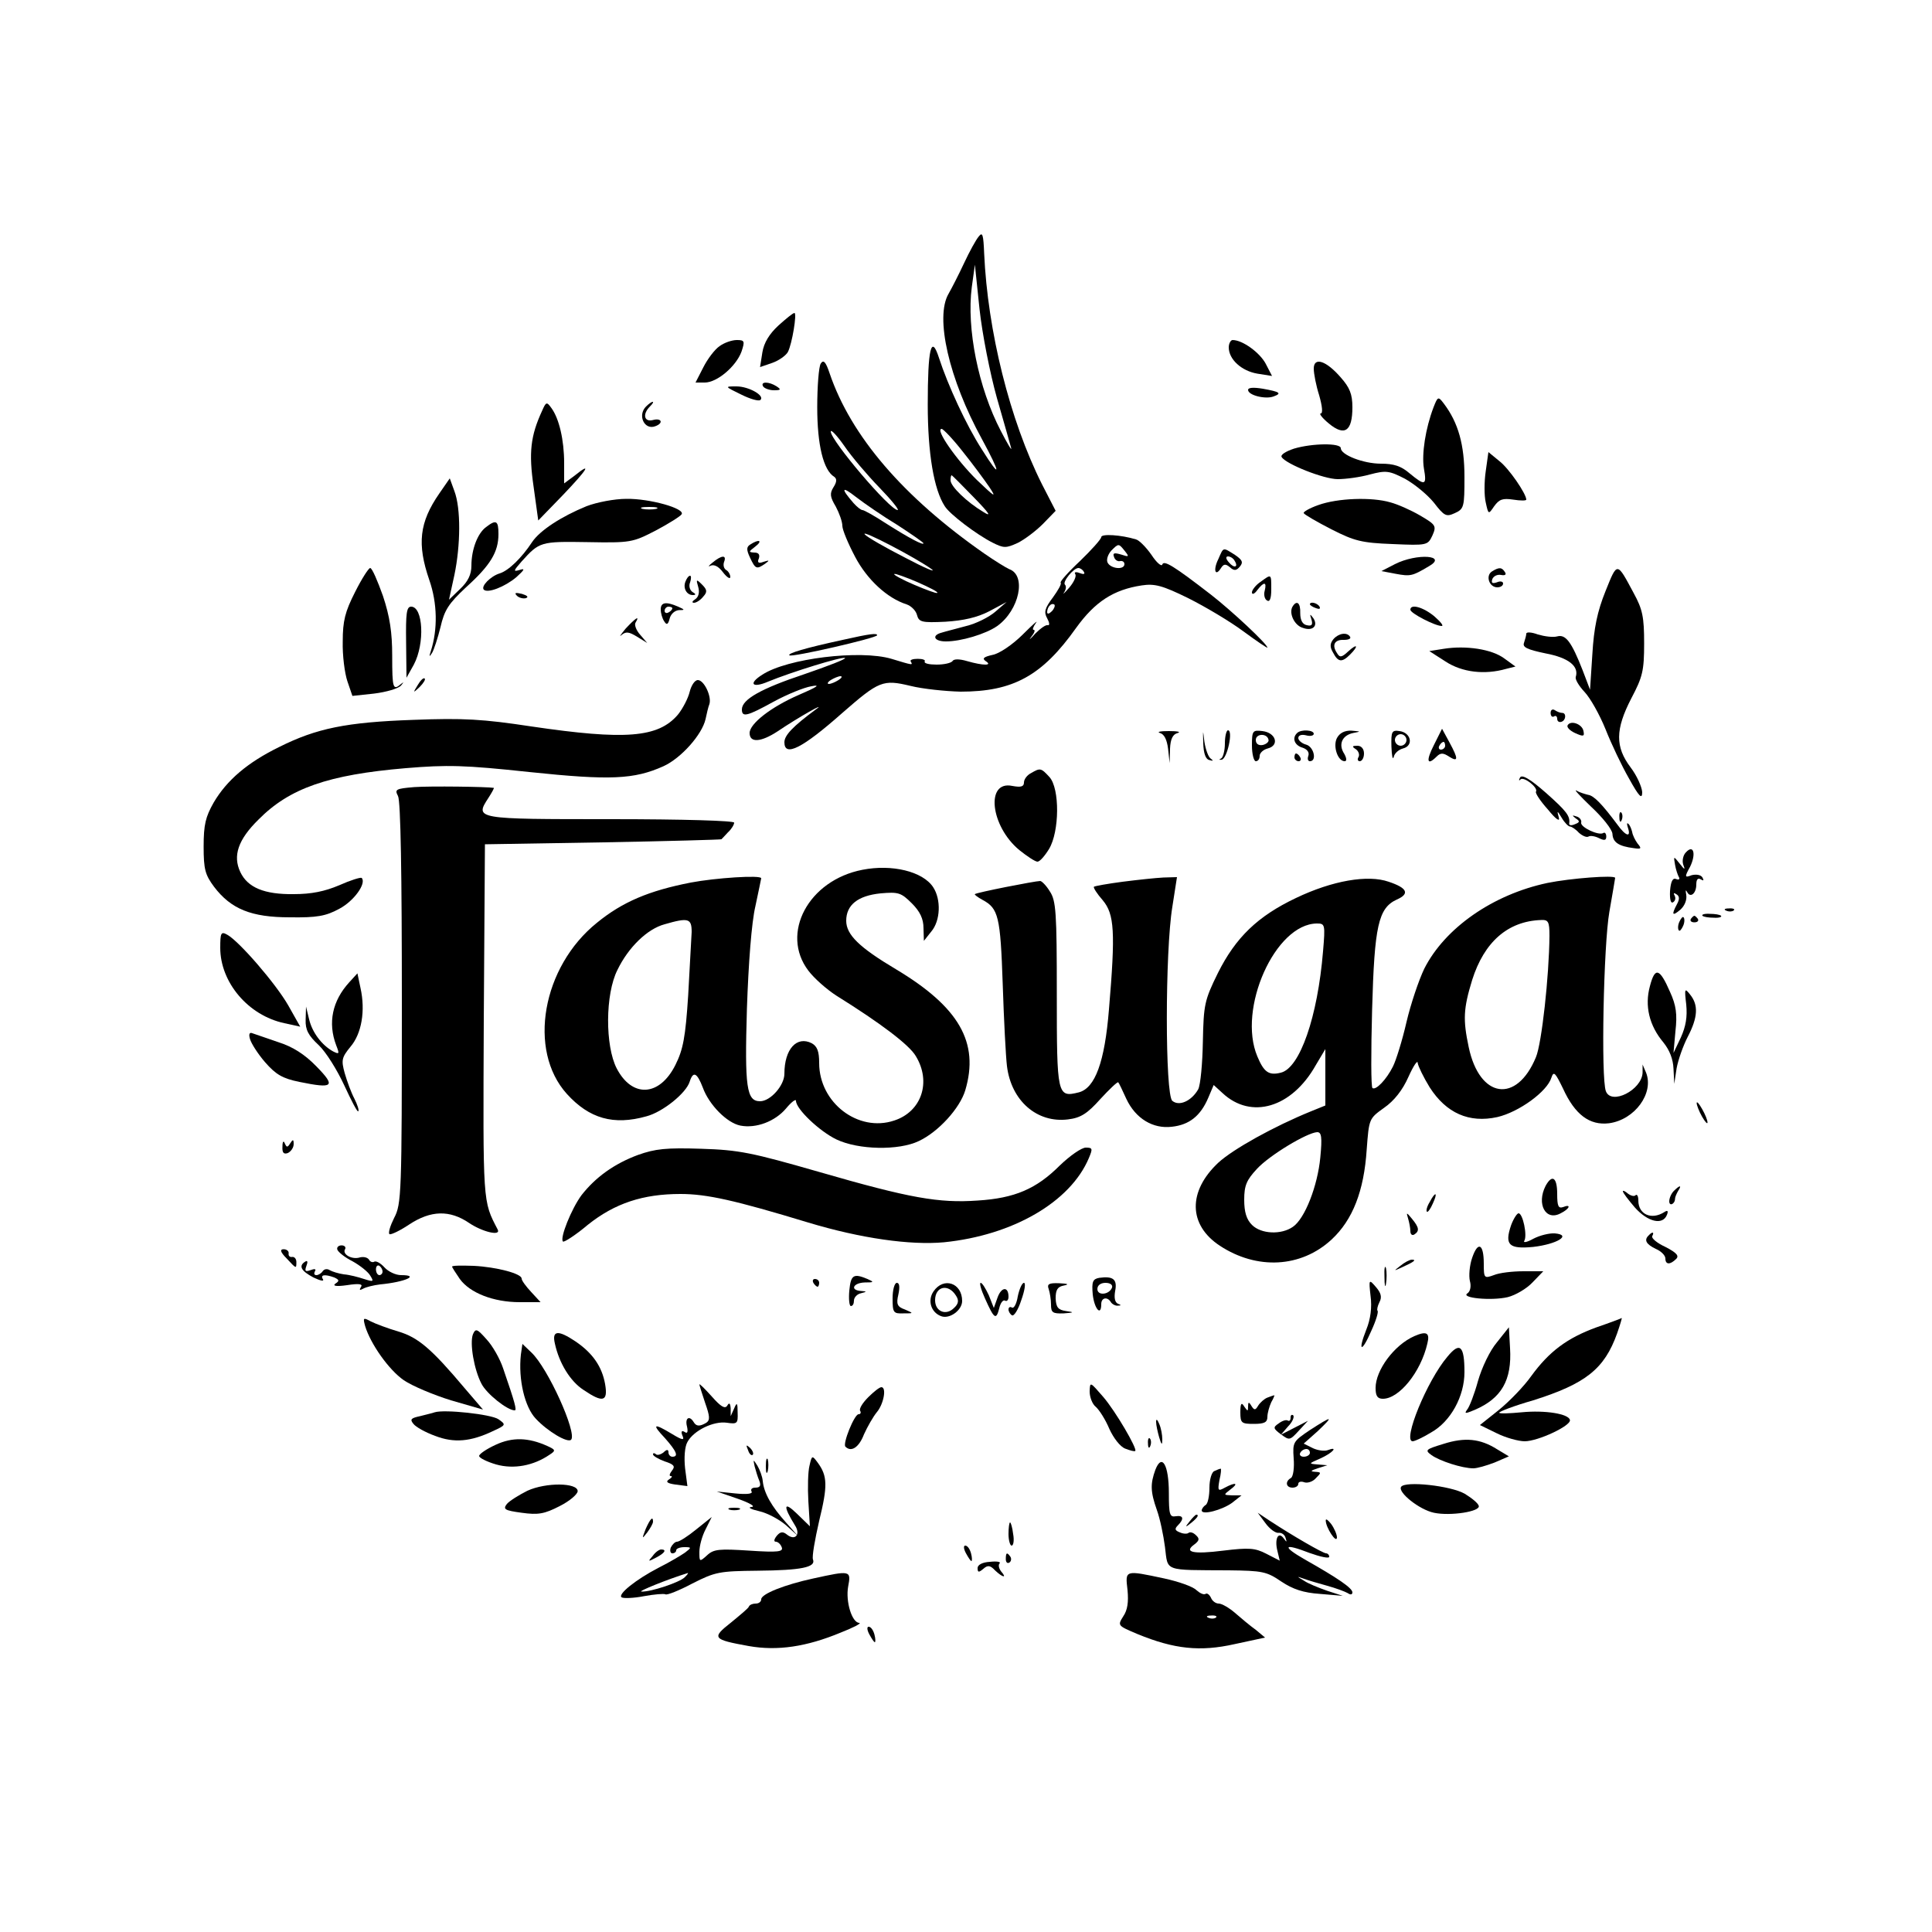 <?xml version="1.0" standalone="no"?>
<!DOCTYPE svg PUBLIC "-//W3C//DTD SVG 20010904//EN"
 "http://www.w3.org/TR/2001/REC-SVG-20010904/DTD/svg10.dtd">
<svg version="1.0" xmlns="http://www.w3.org/2000/svg"
 width="500pt" height="500pt" viewBox="0 0 500 500"
 preserveAspectRatio="xMidYMid meet">

<g transform="translate(0,500) scale(0.1,-0.1)"
fill="#000000" stroke="none">
<path d="M2533 4388 c-7 -8 -24 -39 -38 -69 -14 -30 -32 -65 -40 -79 -36 -61
1 -221 86 -376 50 -92 50 -107 0 -27 -40 62 -88 166 -111 237 -20 62 -29 24
-29 -121 0 -127 16 -220 44 -263 13 -21 82 -73 123 -94 30 -15 35 -15 66 -1
18 9 47 31 65 49 l33 34 -35 68 c-84 167 -141 398 -150 598 -2 48 -4 57 -14
44z m47 -418 c18 -63 35 -122 37 -130 2 -8 -10 12 -27 45 -58 111 -89 265 -75
372 l8 58 12 -115 c7 -64 27 -166 45 -230z m-89 -138 c25 -31 56 -73 69 -92
20 -30 15 -27 -32 18 -52 51 -109 132 -91 132 4 0 29 -26 54 -58z m29 -119
c41 -42 47 -52 25 -38 -42 25 -85 66 -85 82 0 7 1 13 3 13 1 0 27 -26 57 -57z"/>
<path d="M2015 4158 c-24 -22 -38 -45 -42 -70 l-6 -38 32 11 c17 6 35 19 40
28 11 21 24 101 17 101 -4 0 -22 -15 -41 -32z"/>
<path d="M1862 4104 c-12 -8 -31 -33 -42 -55 l-20 -39 24 0 c32 0 81 42 95 80
9 27 8 30 -12 30 -13 0 -33 -7 -45 -16z"/>
<path d="M3180 4101 c0 -31 33 -61 74 -68 l38 -6 -16 31 c-15 29 -60 62 -86
62 -5 0 -10 -9 -10 -19z"/>
<path d="M2124 4059 c-5 -8 -9 -59 -9 -113 0 -98 16 -163 44 -180 7 -5 7 -13
-2 -27 -10 -16 -9 -25 6 -50 9 -17 17 -39 17 -50 0 -10 15 -46 33 -80 31 -59
83 -107 133 -123 12 -4 24 -16 27 -27 5 -19 12 -21 74 -18 47 3 82 11 113 27
l45 24 -29 -25 c-16 -14 -50 -31 -75 -37 -25 -7 -54 -14 -63 -17 -28 -7 -21
-23 10 -23 39 0 103 19 133 40 57 41 76 131 31 147 -9 4 -38 22 -64 40 -211
147 -346 305 -401 467 -10 30 -16 36 -23 25z m152 -321 c31 -32 52 -58 47 -58
-20 0 -173 180 -173 203 0 7 16 -10 35 -37 19 -28 60 -76 91 -108z m47 -97
c37 -24 67 -45 67 -47 0 -6 -35 12 -98 52 -29 19 -56 34 -60 34 -4 0 -14 8
-23 18 -34 39 -31 45 6 16 22 -17 70 -50 108 -73z m88 -114 c13 -10 -18 3 -69
30 -51 26 -98 53 -104 60 -12 15 135 -62 173 -90z m-16 -43 c28 -13 39 -21 25
-18 -14 4 -47 17 -75 30 -27 13 -39 21 -25 18 14 -4 48 -17 75 -30z"/>
<path d="M3400 4046 c0 -13 6 -44 14 -69 8 -28 10 -47 4 -47 -5 0 4 -12 21
-26 41 -34 61 -20 61 42 0 34 -7 51 -30 77 -38 44 -70 54 -70 23z"/>
<path d="M1975 4000 c3 -5 16 -10 28 -10 18 0 19 2 7 10 -20 13 -43 13 -35 0z"/>
<path d="M1918 3979 c24 -12 46 -18 50 -14 12 11 -30 35 -62 35 -31 0 -31 0
12 -21z"/>
<path d="M3230 3991 c0 -14 45 -25 66 -17 22 8 17 12 -28 20 -24 4 -38 3 -38
-3z"/>
<path d="M3710 3946 c-21 -55 -31 -121 -25 -158 8 -45 3 -46 -37 -13 -22 19
-41 25 -74 25 -46 0 -104 23 -104 40 0 14 -74 13 -121 -1 -21 -7 -36 -16 -32
-22 11 -18 109 -57 145 -57 21 0 58 5 83 12 42 11 50 10 91 -11 25 -14 58 -41
75 -62 27 -35 32 -37 54 -27 24 11 25 16 25 94 0 83 -16 140 -53 189 -15 20
-16 19 -27 -9z"/>
<path d="M1403 3937 c-30 -65 -35 -108 -22 -197 l12 -87 63 65 c65 68 77 88
31 51 l-27 -20 0 53 c0 59 -13 115 -33 142 -12 17 -14 16 -24 -7z"/>
<path d="M1672 3948 c-23 -23 -4 -62 24 -51 22 8 16 22 -6 16 -23 -6 -28 15
-8 35 7 7 10 12 7 12 -3 0 -10 -5 -17 -12z"/>
<path d="M3845 3780 c-4 -27 -4 -63 0 -80 7 -32 7 -32 22 -10 13 18 22 21 49
17 19 -3 34 -3 34 0 0 15 -45 81 -70 100 l-28 23 -7 -50z"/>
<path d="M1137 3723 c-52 -75 -58 -131 -26 -224 21 -60 22 -128 4 -184 -5 -15
-4 -16 3 -5 5 8 15 39 22 67 10 44 21 61 66 103 63 57 84 91 84 138 0 35 -6
38 -32 18 -22 -16 -38 -58 -38 -100 0 -23 -9 -41 -29 -60 l-29 -28 14 64 c16
77 17 172 0 217 l-12 33 -27 -39z"/>
<path d="M1518 3690 c-66 -27 -121 -63 -141 -93 -27 -41 -61 -74 -84 -81 -23
-7 -49 -33 -41 -42 10 -10 54 7 84 32 21 19 24 24 9 19 -17 -5 -17 -3 5 22 46
51 49 52 170 50 112 -2 117 -1 177 30 34 18 64 37 67 42 10 15 -83 41 -143 40
-31 0 -77 -9 -103 -19z m180 -7 c-10 -2 -26 -2 -35 0 -10 3 -2 5 17 5 19 0 27
-2 18 -5z"/>
<path d="M3412 3693 c-23 -8 -40 -18 -38 -21 2 -4 35 -23 72 -42 59 -30 78
-35 158 -38 90 -4 91 -3 103 22 11 25 9 28 -32 52 -24 14 -58 29 -77 34 -48
14 -136 11 -186 -7z"/>
<path d="M2850 3610 c0 -5 -25 -33 -55 -62 -30 -28 -53 -54 -50 -56 3 -3 -7
-20 -20 -38 -21 -28 -24 -38 -15 -54 6 -11 7 -19 2 -18 -5 2 -19 -8 -33 -22
-13 -15 -18 -18 -10 -8 8 10 11 18 6 18 -4 0 -1 8 6 18 7 9 -8 -4 -34 -30 -26
-26 -61 -50 -79 -53 -22 -5 -27 -9 -17 -16 19 -12 -6 -12 -48 0 -20 6 -35 6
-38 0 -4 -5 -22 -9 -41 -9 -19 0 -33 3 -31 8 3 4 -5 7 -18 7 -13 0 -21 -3 -18
-7 6 -10 6 -10 -50 7 -81 24 -270 1 -334 -41 -37 -23 -27 -36 15 -18 58 24
193 66 199 61 2 -3 -45 -21 -106 -42 -111 -37 -161 -65 -161 -91 0 -21 13 -18
82 20 35 19 79 37 98 40 25 5 15 -2 -34 -23 -71 -31 -126 -74 -126 -98 0 -26
29 -24 72 4 53 36 133 81 98 56 -58 -43 -80 -66 -80 -84 0 -39 46 -16 150 76
95 83 105 87 176 70 32 -8 91 -14 130 -15 136 0 211 41 299 165 49 68 97 99
170 110 33 5 53 0 120 -33 44 -22 108 -60 143 -86 34 -25 62 -44 62 -42 0 9
-92 95 -146 137 -97 75 -122 90 -126 78 -2 -6 -15 5 -28 25 -14 20 -32 38 -40
40 -39 12 -90 15 -90 6z m61 -36 c12 -15 11 -16 -10 -9 -17 5 -22 4 -18 -6 2
-8 10 -13 16 -11 6 1 11 -2 11 -8 0 -16 -37 -12 -44 5 -3 8 2 21 10 30 19 19
19 19 35 -1z m-106 -54 c4 -6 -1 -7 -11 -3 -10 4 -15 2 -11 -3 3 -6 -4 -21
-16 -35 -12 -14 -18 -19 -13 -12 5 8 6 16 2 20 -7 7 22 43 35 43 4 0 11 -4 14
-10z m-83 -102 c-7 -7 -12 -8 -12 -2 0 6 3 14 7 17 3 4 9 5 12 2 2 -3 -1 -11
-7 -17z m-552 -178 c-8 -5 -19 -10 -25 -10 -5 0 -3 5 5 10 8 5 20 10 25 10 6
0 3 -5 -5 -10z"/>
<path d="M1942 3591 c-10 -6 -11 -13 -1 -34 14 -30 17 -31 39 -16 12 9 12 10
-4 5 -13 -5 -17 -2 -12 9 3 10 -1 15 -12 15 -15 1 -15 2 2 15 21 16 11 21 -12
6z"/>
<path d="M3153 3553 c-14 -28 -8 -47 7 -23 7 11 12 11 23 2 11 -10 17 -9 26 2
9 11 6 17 -13 30 -32 20 -29 21 -43 -11z m42 -4 c11 -17 -1 -21 -15 -4 -8 9
-8 15 -2 15 6 0 14 -5 17 -11z"/>
<path d="M1844 3544 c-10 -8 -13 -12 -5 -8 9 4 21 -2 32 -17 10 -13 19 -19 19
-12 0 6 -5 15 -11 18 -6 4 -8 13 -5 21 7 18 -6 18 -30 -2z"/>
<path d="M3610 3540 l-35 -18 37 -7 c38 -7 43 -6 85 19 52 29 -30 35 -87 6z"/>
<path d="M4155 3470 c-21 -52 -30 -95 -34 -163 l-6 -92 -19 50 c-29 74 -44 94
-66 88 -11 -3 -33 0 -50 5 -16 6 -30 7 -30 2 0 -4 -3 -15 -6 -24 -4 -11 8 -17
56 -27 59 -11 87 -33 78 -61 -2 -6 8 -23 23 -39 15 -16 39 -59 54 -96 15 -38
42 -95 61 -128 26 -47 34 -55 34 -35 -1 14 -14 43 -30 64 -40 53 -40 98 2 179
29 55 33 71 33 142 0 68 -4 88 -27 130 -44 82 -42 82 -73 5z"/>
<path d="M919 3468 c-26 -51 -32 -75 -32 -128 -1 -36 5 -82 12 -103 l13 -38
56 6 c32 4 63 13 70 21 7 9 8 10 0 4 -21 -18 -23 -12 -23 73 0 60 -6 101 -24
155 -14 39 -28 72 -33 72 -4 0 -22 -28 -39 -62z"/>
<path d="M3861 3521 c-17 -11 -7 -41 14 -41 8 0 15 4 15 10 0 5 -7 7 -16 3
-12 -4 -15 -2 -12 8 3 8 13 13 23 11 10 -2 14 1 10 7 -8 13 -15 14 -34 2z"/>
<path d="M1774 3495 c-7 -17 3 -35 19 -35 9 0 8 3 -1 8 -7 5 -10 16 -6 25 3 9
3 17 0 17 -4 0 -9 -7 -12 -15z"/>
<path d="M3262 3494 c-12 -8 -22 -21 -22 -27 0 -7 7 -4 14 6 17 22 25 22 19
-2 -3 -10 0 -22 6 -25 7 -5 11 5 11 28 0 42 1 41 -28 20z"/>
<path d="M1807 3481 c4 -14 1 -26 -8 -32 -8 -5 -9 -9 -3 -9 6 0 17 7 24 16 11
12 10 18 -3 31 -15 15 -16 14 -10 -6z"/>
<path d="M1338 3458 c5 -5 16 -8 23 -6 8 3 3 7 -10 11 -17 4 -21 3 -13 -5z"/>
<path d="M1710 3423 c0 -10 4 -24 9 -31 6 -10 10 -9 14 7 3 12 13 21 24 22 16
0 16 1 -2 9 -32 14 -45 11 -45 -7z m30 3 c0 -3 -4 -8 -10 -11 -5 -3 -10 -1
-10 4 0 6 5 11 10 11 6 0 10 -2 10 -4z"/>
<path d="M3345 3430 c-10 -17 5 -49 27 -55 25 -9 40 5 27 25 -9 12 -10 12 -5
-3 4 -14 1 -18 -12 -15 -11 2 -17 13 -17 31 1 27 -9 35 -20 17z"/>
<path d="M3390 3436 c0 -2 7 -7 16 -10 8 -3 12 -2 9 4 -6 10 -25 14 -25 6z"/>
<path d="M1051 3338 l1 -92 19 34 c29 55 24 150 -7 150 -12 0 -14 -18 -13 -92z"/>
<path d="M3650 3422 c0 -9 64 -42 81 -42 6 0 -3 11 -19 25 -29 24 -62 33 -62
17z"/>
<path d="M1619 3373 c-13 -16 -18 -23 -10 -16 11 9 19 8 40 -5 l26 -16 -18 21
c-11 12 -16 27 -12 32 12 20 -1 11 -26 -16z"/>
<path d="M2181 3344 c-97 -21 -144 -35 -138 -40 5 -6 227 45 227 52 0 6 -18 4
-89 -12z"/>
<path d="M3451 3346 c-9 -11 -10 -20 -1 -35 13 -25 23 -26 44 -5 23 23 19 30
-5 8 -17 -16 -22 -16 -29 -4 -14 21 -6 35 18 34 12 0 19 3 16 8 -8 13 -30 9
-43 -6z"/>
<path d="M3737 3321 l-38 -6 42 -27 c43 -28 101 -35 157 -19 l24 6 -29 21
c-32 24 -99 34 -156 25z"/>
<path d="M1081 3227 c-13 -21 -12 -21 5 -5 10 10 16 20 13 22 -3 3 -11 -5 -18
-17z"/>
<path d="M1785 3210 c-4 -17 -18 -44 -31 -60 -51 -59 -135 -66 -379 -30 -125
19 -176 22 -305 17 -174 -6 -251 -22 -347 -70 -82 -40 -136 -86 -170 -144 -21
-37 -26 -57 -26 -114 0 -59 4 -73 27 -104 44 -58 97 -79 196 -79 70 -1 93 3
128 22 38 20 71 66 58 80 -3 2 -29 -6 -58 -19 -38 -16 -72 -23 -118 -23 -76
-1 -119 17 -138 57 -20 42 -6 84 47 136 80 81 180 116 381 133 108 9 152 8
320 -10 210 -22 271 -19 347 15 46 21 100 82 109 122 3 14 7 32 10 39 6 20
-14 62 -30 62 -8 0 -17 -14 -21 -30z"/>
<path d="M4013 3155 c0 -8 4 -12 9 -9 4 3 8 0 8 -6 0 -7 5 -10 11 -8 12 4 13
23 2 23 -5 0 -13 3 -19 7 -6 4 -11 1 -11 -7z"/>
<path d="M4057 3123 c-3 -5 6 -14 19 -20 22 -10 25 -9 22 5 -3 18 -33 29 -41
15z"/>
<path d="M3002 3103 c11 -3 18 -17 21 -41 l4 -37 1 37 c1 25 7 38 20 41 9 3
-1 5 -23 5 -22 0 -32 -2 -23 -5z"/>
<path d="M3114 3076 c1 -26 6 -41 16 -43 10 -3 11 -2 3 4 -6 4 -13 24 -16 43
-4 34 -4 33 -3 -4z"/>
<path d="M3170 3076 c0 -19 -5 -37 -10 -39 -6 -3 -5 -4 2 -3 14 3 30 76 16 76
-4 0 -8 -15 -8 -34z"/>
<path d="M3240 3071 c0 -23 5 -41 10 -41 6 0 10 6 10 14 0 7 9 16 21 19 31 8
21 41 -14 45 -25 3 -27 1 -27 -37z m43 14 c1 -5 -6 -11 -15 -13 -11 -2 -18 3
-18 13 0 17 30 18 33 0z"/>
<path d="M3357 3103 c-14 -13 -7 -32 14 -38 12 -4 18 -12 15 -21 -3 -8 -1 -14
4 -14 19 0 10 38 -10 43 -11 3 -20 11 -20 17 0 7 8 10 20 7 11 -3 20 -1 20 4
0 10 -33 12 -43 2z"/>
<path d="M3460 3090 c-11 -21 2 -60 20 -60 6 0 5 8 -1 19 -16 24 -6 48 23 54
21 4 20 4 -4 6 -18 1 -31 -6 -38 -19z"/>
<path d="M3601 3068 c1 -24 3 -36 6 -27 2 10 13 19 24 22 28 7 21 41 -9 45
-20 3 -22 -1 -21 -40z m39 17 c0 -8 -7 -15 -15 -15 -8 0 -15 7 -15 15 0 8 7
15 15 15 8 0 15 -7 15 -15z"/>
<path d="M3711 3072 c-21 -41 -18 -55 7 -30 10 10 17 10 32 0 24 -15 25 -7 1
37 l-19 35 -21 -42z m29 -2 c0 -5 -5 -10 -11 -10 -5 0 -7 5 -4 10 3 6 8 10 11
10 2 0 4 -4 4 -10z"/>
<path d="M3509 3061 c7 -5 10 -14 7 -20 -4 -6 -2 -11 3 -11 6 0 11 9 11 20 0
12 -7 20 -17 20 -14 0 -15 -2 -4 -9z"/>
<path d="M3350 3040 c0 -5 5 -10 11 -10 5 0 7 5 4 10 -3 6 -8 10 -11 10 -2 0
-4 -4 -4 -10z"/>
<path d="M2668 2999 c-10 -5 -18 -16 -18 -24 0 -11 -8 -13 -30 -9 -70 15 -57
-104 18 -166 20 -16 41 -30 47 -30 6 0 19 15 30 33 27 45 28 156 1 186 -22 24
-24 24 -48 10z"/>
<path d="M3934 2988 c-4 -7 -3 -10 1 -5 9 8 47 -22 40 -32 -2 -4 12 -25 31
-46 21 -26 32 -33 28 -20 -5 18 -4 18 8 -2 7 -12 17 -22 21 -22 4 0 15 -7 23
-16 9 -8 20 -13 25 -10 5 3 17 1 27 -4 14 -7 19 -6 19 4 0 8 -4 12 -8 9 -12
-7 -59 15 -57 27 2 6 -4 14 -12 16 -12 4 -12 3 -2 -5 11 -7 11 -10 -2 -15 -9
-4 -15 -3 -15 1 3 20 -6 32 -60 80 -42 37 -62 48 -67 40z"/>
<path d="M1072 2963 c-48 -4 -51 -6 -42 -23 7 -13 10 -201 10 -537 0 -494 -1
-519 -20 -555 -10 -20 -16 -39 -12 -42 4 -2 27 9 51 25 56 37 105 38 155 4 34
-23 83 -35 74 -17 -39 75 -38 64 -36 539 l3 458 305 5 c168 3 306 7 307 8 1 1
9 9 17 18 9 8 16 20 16 25 0 5 -130 9 -320 9 -349 0 -352 0 -316 55 9 14 15
25 14 26 -16 3 -165 5 -206 2z"/>
<path d="M4118 2912 c29 -27 54 -58 55 -70 1 -22 16 -32 55 -37 20 -3 21 -1
10 12 -6 8 -13 22 -14 30 -2 8 -6 18 -10 21 -4 4 -4 -1 -1 -10 9 -27 -6 -22
-28 9 -39 52 -60 74 -75 76 -8 2 -22 6 -30 11 -8 4 9 -14 38 -42z"/>
<path d="M4191 2884 c0 -11 3 -14 6 -6 3 7 2 16 -1 19 -3 4 -6 -2 -5 -13z"/>
<path d="M4363 2794 c-7 -7 -10 -21 -7 -31 6 -15 4 -15 -9 2 -16 20 -16 20
-12 -3 2 -12 7 -27 10 -32 3 -5 0 -8 -7 -5 -9 4 -14 -6 -16 -31 -1 -22 2 -33
8 -29 6 4 7 11 4 17 -4 7 -2 8 4 4 9 -5 9 -13 2 -26 -15 -28 -12 -32 9 -14 11
10 17 25 15 38 -2 11 -2 15 2 8 8 -17 24 -5 24 19 0 13 4 18 12 13 7 -4 8 -3
4 5 -4 7 -16 9 -28 6 -18 -7 -19 -5 -4 22 16 33 9 59 -11 37z"/>
<path d="M2232 2749 c-140 -27 -213 -165 -140 -261 15 -20 48 -49 73 -65 114
-71 188 -127 205 -156 41 -67 15 -144 -56 -167 -93 -31 -194 46 -194 149 0 30
-5 43 -19 51 -39 20 -71 -15 -71 -79 0 -30 -36 -71 -63 -71 -35 0 -40 36 -34
239 4 118 12 224 22 266 8 38 15 71 15 72 0 9 -119 1 -182 -11 -108 -21 -177
-50 -243 -104 -142 -114 -180 -330 -78 -443 58 -64 121 -82 206 -58 42 11 103
60 112 90 9 28 19 23 34 -16 16 -44 62 -91 97 -98 41 -8 90 11 118 44 14 17
26 26 26 20 0 -21 61 -79 105 -100 57 -27 161 -29 213 -4 51 24 106 85 120
131 37 124 -16 216 -180 314 -94 56 -128 89 -128 125 0 41 30 65 89 71 46 4
53 2 81 -26 21 -21 30 -40 30 -64 l1 -33 19 24 c24 28 26 83 5 115 -27 41
-107 60 -183 45z m-442 -161 c-1 -18 -5 -92 -9 -164 -7 -108 -13 -140 -33
-180 -41 -82 -112 -86 -152 -9 -30 58 -30 192 2 255 28 58 77 106 122 118 62
18 70 15 70 -20z"/>
<path d="M2905 2718 c-38 -5 -72 -11 -74 -13 -2 -2 8 -18 23 -35 30 -36 33
-81 16 -282 -11 -137 -36 -204 -78 -215 -56 -14 -57 -8 -57 254 0 212 -2 242
-18 266 -9 15 -21 27 -25 27 -13 0 -166 -30 -169 -34 -2 -1 7 -8 20 -15 41
-22 46 -43 52 -217 3 -93 8 -189 11 -213 11 -90 78 -148 158 -138 33 4 50 15
84 53 23 25 44 45 46 43 2 -2 11 -21 21 -43 24 -51 69 -78 118 -72 45 5 74 28
94 75 l14 33 23 -21 c74 -69 179 -38 241 72 l25 42 0 -73 0 -73 -37 -15 c-96
-39 -202 -98 -240 -133 -79 -74 -78 -161 4 -215 96 -63 210 -57 289 16 55 51
84 126 91 233 6 80 6 80 45 108 26 18 48 46 63 80 13 29 24 45 24 36 1 -8 15
-37 31 -63 43 -67 102 -93 175 -77 56 13 129 66 140 102 6 18 10 13 30 -28 31
-68 69 -96 119 -90 67 9 117 78 96 131 l-9 21 0 -21 c-2 -45 -81 -85 -95 -48
-13 33 -6 379 9 464 8 47 15 86 15 88 0 8 -116 -1 -175 -13 -142 -30 -266
-117 -319 -222 -14 -29 -35 -91 -46 -138 -11 -48 -27 -99 -35 -115 -17 -34
-44 -62 -53 -56 -4 2 -4 93 -1 203 6 217 16 263 64 285 34 15 27 30 -21 46
-54 19 -146 3 -240 -42 -99 -47 -156 -102 -202 -194 -35 -71 -37 -82 -39 -178
-1 -56 -6 -111 -12 -123 -17 -30 -49 -45 -67 -30 -19 15 -19 387 0 502 l12 77
-35 -1 c-20 -1 -67 -6 -106 -11z m1105 -140 c-1 -105 -20 -278 -35 -314 -50
-121 -146 -107 -174 26 -15 71 -14 99 9 174 31 98 92 152 178 155 19 1 22 -4
22 -41z m-586 -40 c-14 -170 -60 -302 -109 -314 -31 -8 -44 1 -61 42 -52 123
46 343 154 344 21 0 22 -2 16 -72z m-7 -533 c-7 -74 -40 -159 -71 -180 -30
-21 -82 -19 -106 5 -14 14 -20 33 -20 65 0 37 6 51 33 80 32 35 130 94 156 95
11 0 13 -13 8 -65z"/>
<path d="M4468 2643 c7 -3 16 -2 19 1 4 3 -2 6 -13 5 -11 0 -14 -3 -6 -6z"/>
<path d="M4406 2630 c3 -3 16 -5 29 -5 14 -1 22 2 19 5 -3 3 -16 5 -29 5 -14
1 -22 -2 -19 -5z"/>
<path d="M4346 2614 c-4 -9 -4 -19 -1 -22 2 -3 7 3 11 12 4 9 4 19 1 22 -2 3
-7 -3 -11 -12z"/>
<path d="M4376 2622 c-3 -5 1 -9 9 -9 8 0 12 4 9 9 -3 4 -7 8 -9 8 -2 0 -6 -4
-9 -8z"/>
<path d="M570 2547 c0 -89 72 -175 166 -195 l41 -9 -31 55 c-32 56 -127 166
-158 183 -16 9 -18 5 -18 -34z"/>
<path d="M4270 2448 c-14 -51 -2 -102 35 -146 16 -20 25 -43 26 -68 l2 -39 6
40 c4 22 17 59 29 82 26 50 28 82 6 109 -14 18 -15 16 -10 -26 3 -32 -1 -56
-14 -85 l-19 -40 5 56 c5 44 2 67 -14 102 -27 62 -39 65 -52 15z"/>
<path d="M904 2458 c-44 -48 -56 -105 -34 -163 9 -23 8 -24 -8 -16 -29 16 -54
49 -62 83 l-8 33 -1 -34 c-1 -26 7 -41 34 -66 19 -18 48 -65 66 -104 18 -39
34 -70 36 -67 3 2 -2 17 -10 33 -8 15 -19 45 -25 66 -9 33 -8 40 15 68 29 34
39 93 26 152 l-8 38 -21 -23z"/>
<path d="M647 2311 c3 -11 20 -38 39 -60 28 -32 45 -42 89 -51 88 -18 95 -12
44 40 -30 31 -61 51 -99 63 -30 10 -60 21 -67 23 -7 3 -10 -2 -6 -15z"/>
<path d="M4391 2145 c0 -5 6 -21 14 -35 8 -14 14 -20 14 -15 0 6 -6 21 -14 35
-8 14 -14 21 -14 15z"/>
<path d="M731 2033 c-1 -16 3 -21 14 -17 8 4 15 14 15 23 0 13 -2 13 -9 2 -7
-11 -9 -11 -14 0 -3 8 -6 5 -6 -8z"/>
<path d="M1651 2011 c-62 -23 -110 -58 -146 -104 -26 -35 -57 -112 -48 -120 2
-3 32 16 64 43 70 56 143 80 240 80 68 0 140 -16 331 -74 136 -41 264 -59 351
-51 178 18 327 104 375 218 10 24 10 27 -8 27 -11 0 -41 -21 -67 -46 -61 -61
-117 -85 -213 -91 -100 -7 -175 6 -410 74 -174 50 -207 57 -305 60 -91 3 -119
0 -164 -16z"/>
<path d="M4000 1931 c-24 -47 0 -92 39 -71 24 12 28 25 6 16 -12 -4 -15 3 -15
34 0 43 -13 52 -30 21z"/>
<path d="M4332 1918 c-7 -7 -12 -19 -12 -27 0 -14 15 -7 15 7 0 4 4 13 8 20
10 15 5 16 -11 0z"/>
<path d="M4200 1917 c0 -4 14 -22 31 -42 33 -37 72 -47 83 -19 4 10 2 13 -7 7
-33 -21 -67 -6 -67 30 0 11 -3 17 -7 14 -3 -4 -12 -2 -20 4 -7 6 -13 9 -13 6z"/>
<path d="M3700 1889 c-7 -11 -10 -23 -7 -25 2 -2 9 7 15 21 14 30 7 33 -8 4z"/>
<path d="M3644 1847 c3 -10 6 -25 6 -33 0 -9 5 -12 10 -9 14 9 13 18 -6 41
-14 17 -15 17 -10 1z"/>
<path d="M3911 1830 c-18 -52 -6 -63 57 -57 61 7 101 31 56 35 -14 1 -39 -5
-56 -14 -16 -9 -27 -11 -23 -5 8 14 -4 71 -15 71 -4 0 -13 -14 -19 -30z"/>
<path d="M4267 1803 c-13 -12 -7 -23 18 -35 14 -6 25 -17 25 -25 0 -16 12 -17
28 -1 8 8 1 16 -28 31 -22 10 -37 23 -34 28 6 11 0 12 -9 2z"/>
<path d="M873 1766 c2 -6 19 -20 39 -30 20 -11 41 -28 46 -37 10 -16 9 -17
-16 -9 -15 5 -38 11 -52 12 -14 2 -30 7 -37 11 -6 4 -14 3 -18 -3 -3 -5 -11
-10 -16 -10 -6 0 -7 4 -4 10 4 6 -1 7 -11 3 -14 -5 -16 -3 -11 11 4 10 3 15
-3 11 -18 -11 -11 -24 21 -41 17 -8 28 -11 25 -5 -8 12 4 14 29 5 13 -6 14 -9
3 -16 -8 -6 2 -8 30 -4 32 5 42 3 36 -5 -5 -8 -3 -9 6 -4 7 4 27 9 44 11 64 6
104 24 54 24 -14 0 -33 9 -43 20 -10 11 -21 17 -26 15 -4 -3 -11 -1 -14 5 -4
6 -14 8 -23 6 -21 -7 -47 8 -39 21 3 5 -1 10 -9 10 -8 0 -13 -5 -11 -11z m117
-57 c0 -5 -4 -9 -8 -9 -5 0 -9 7 -9 15 0 8 4 12 9 9 4 -3 8 -9 8 -15z"/>
<path d="M3810 1745 c-7 -20 -9 -47 -6 -60 4 -14 1 -27 -6 -32 -20 -12 61 -20
104 -10 20 5 49 22 64 38 l28 29 -51 0 c-29 0 -63 -4 -77 -10 -25 -9 -26 -8
-26 30 0 51 -15 59 -30 15z"/>
<path d="M742 1743 c25 -27 25 -27 25 -9 0 8 -5 14 -11 13 -6 -1 -10 3 -9 9 1
6 -5 11 -13 11 -10 0 -9 -7 8 -24z"/>
<path d="M3624 1724 c-18 -14 -18 -14 6 -3 31 14 36 19 24 19 -6 0 -19 -7 -30
-16z"/>
<path d="M1170 1722 c0 -2 9 -16 20 -32 26 -36 87 -60 155 -60 l54 0 -24 26
c-14 15 -25 30 -25 35 0 13 -65 30 -124 33 -31 1 -56 1 -56 -2z"/>
<path d="M3583 1695 c0 -22 2 -30 4 -17 2 12 2 30 0 40 -3 9 -5 -1 -4 -23z"/>
<path d="M2198 1660 c-2 -22 0 -40 4 -40 5 0 8 6 8 14 0 8 8 17 18 19 16 4 16
5 0 6 -29 2 -20 21 10 22 24 0 25 1 7 9 -36 15 -43 11 -47 -30z"/>
<path d="M2845 1693 c-17 -3 -20 -10 -17 -43 4 -37 22 -58 22 -25 0 17 16 20
25 5 3 -5 12 -10 18 -9 9 0 9 2 0 5 -8 4 -10 16 -7 33 6 30 -5 39 -41 34z m33
-25 c-7 -19 -38 -22 -38 -4 0 10 9 16 21 16 12 0 19 -5 17 -12z"/>
<path d="M2105 1680 c3 -5 8 -10 11 -10 2 0 4 5 4 10 0 6 -5 10 -11 10 -5 0
-7 -4 -4 -10z"/>
<path d="M3547 1646 c4 -29 0 -60 -11 -87 -23 -58 -12 -61 13 -3 12 26 19 49
16 52 -2 2 0 12 5 22 7 13 4 24 -9 39 -18 21 -19 21 -14 -23z"/>
<path d="M2310 1640 c0 -37 2 -40 28 -39 27 0 27 0 4 10 -20 7 -23 14 -17 39
4 19 3 30 -4 30 -6 0 -11 -18 -11 -40z"/>
<path d="M2416 1658 c-16 -23 -7 -54 19 -64 22 -9 55 15 55 39 0 47 -48 63
-74 25z m58 -11 c8 -12 7 -21 -5 -32 -21 -21 -49 -9 -49 20 0 36 34 44 54 12z"/>
<path d="M2549 1640 c24 -54 29 -57 37 -26 3 14 10 23 15 20 5 -3 9 2 9 10 0
27 -18 26 -28 -1 l-10 -28 -13 33 c-8 17 -17 32 -21 32 -4 0 1 -18 11 -40z"/>
<path d="M2634 1645 c-3 -19 -10 -32 -15 -29 -5 3 -9 1 -9 -5 0 -5 4 -12 9
-15 5 -3 16 14 24 39 9 25 12 45 7 45 -5 0 -12 -16 -16 -35z"/>
<path d="M2714 1664 c3 -9 6 -27 6 -40 0 -21 4 -24 33 -23 27 2 28 3 6 6 -21
3 -26 10 -27 33 0 22 5 30 21 33 15 3 11 5 -12 6 -26 1 -32 -2 -27 -15z"/>
<path d="M945 1568 c14 -46 61 -113 100 -140 22 -15 77 -38 122 -52 l83 -24
-48 56 c-85 101 -120 131 -171 146 -27 8 -59 20 -71 26 -20 11 -21 10 -15 -12z"/>
<path d="M4132 1565 c-77 -28 -123 -63 -169 -126 -19 -27 -57 -66 -84 -88
l-49 -39 43 -21 c24 -12 57 -21 73 -21 34 0 120 40 117 55 -3 16 -64 26 -125
20 -32 -3 -58 -4 -58 -1 0 3 39 18 88 32 136 43 184 81 217 173 8 23 13 40 12
40 -1 -1 -30 -12 -65 -24z"/>
<path d="M1224 1547 c-9 -23 3 -92 22 -128 13 -26 67 -69 86 -69 6 0 1 19 -30
109 -8 24 -27 58 -43 75 -24 27 -28 29 -35 13z"/>
<path d="M3874 1526 c-18 -21 -39 -65 -49 -100 -9 -33 -22 -67 -28 -74 -8 -11
-5 -11 19 -1 70 30 97 77 92 160 l-3 54 -31 -39z"/>
<path d="M1436 1523 c11 -51 40 -98 74 -120 50 -34 64 -31 56 15 -8 45 -32 80
-76 110 -46 31 -62 29 -54 -5z"/>
<path d="M3660 1542 c-52 -23 -100 -88 -100 -134 0 -21 5 -28 19 -28 42 0 98
69 115 143 7 28 -2 33 -34 19z"/>
<path d="M1348 1494 c-7 -64 10 -136 39 -166 31 -33 82 -63 91 -54 16 17 -60
186 -103 226 l-23 22 -4 -28z"/>
<path d="M3746 1489 c-53 -62 -117 -219 -90 -219 5 0 27 10 48 23 50 28 86 93
86 156 0 69 -12 79 -44 40z"/>
<path d="M1810 1417 c0 -2 7 -24 15 -48 12 -34 13 -44 3 -51 -17 -10 -26 -10
-33 2 -11 18 -23 10 -17 -12 3 -14 1 -19 -6 -14 -8 5 -10 1 -6 -9 6 -13 1 -13
-27 4 -48 29 -53 26 -18 -11 30 -34 36 -48 19 -48 -5 0 -10 5 -10 11 0 8 -4 9
-13 0 -8 -6 -17 -8 -20 -4 -4 3 -7 3 -7 -1 0 -4 14 -12 30 -18 25 -8 28 -13
19 -24 -6 -8 -8 -14 -3 -14 5 0 3 -4 -5 -9 -9 -6 -4 -10 17 -13 l31 -4 -6 46
c-3 27 -1 56 6 68 16 30 68 55 102 50 27 -4 29 -2 28 26 0 26 -2 28 -9 11 l-9
-20 0 20 c-1 14 -4 16 -9 7 -6 -9 -17 -2 -40 24 -18 20 -32 34 -32 31z"/>
<path d="M2820 1399 c0 -15 7 -33 16 -40 9 -8 25 -33 35 -57 11 -24 28 -46 41
-51 13 -5 24 -8 26 -6 6 5 -51 103 -83 140 -34 39 -34 40 -35 14z"/>
<path d="M2247 1384 c-15 -15 -24 -30 -21 -35 3 -5 1 -9 -4 -9 -11 0 -42 -77
-34 -84 15 -15 35 -2 48 32 9 20 24 46 33 57 18 21 26 65 12 65 -5 0 -20 -12
-34 -26z"/>
<path d="M3280 1383 c-8 -3 -19 -13 -24 -21 -7 -12 -10 -12 -17 -1 -7 12 -9
11 -9 -1 0 -13 -1 -13 -10 0 -7 12 -10 8 -10 -15 0 -28 3 -30 35 -30 27 0 35
4 35 18 0 10 5 27 10 38 6 10 9 19 8 18 -2 0 -10 -3 -18 -6z"/>
<path d="M1125 1345 c-5 -2 -23 -6 -38 -10 -23 -5 -27 -8 -17 -20 6 -8 31 -22
56 -31 49 -19 92 -15 149 12 35 16 35 17 15 31 -19 13 -140 26 -165 18z"/>
<path d="M3340 1331 c0 -7 -3 -10 -8 -7 -4 2 -14 -1 -23 -8 -15 -10 -14 -13 6
-28 22 -16 23 -16 46 9 l24 26 -35 -18 -35 -18 19 22 c11 11 16 24 13 28 -4 3
-7 1 -7 -6z"/>
<path d="M2992 1320 c0 -8 4 -26 8 -40 6 -20 8 -21 8 -5 0 11 -3 29 -8 40 -5
12 -8 14 -8 5z"/>
<path d="M3390 1299 c-43 -29 -45 -31 -42 -73 2 -24 -1 -47 -7 -51 -16 -9 -13
-25 4 -25 8 0 15 4 15 10 0 5 7 7 15 4 8 -3 22 1 30 10 15 15 15 16 -2 17 -13
1 -11 3 7 9 l25 8 -25 2 c-24 2 -24 2 8 16 31 14 47 32 18 21 -8 -3 -25 -1
-38 5 l-24 12 36 32 c43 41 39 41 -20 3z m0 -59 c0 -5 -7 -10 -16 -10 -8 0
-12 5 -9 10 3 6 10 10 16 10 5 0 9 -4 9 -10z"/>
<path d="M1283 1261 c-24 -11 -43 -24 -43 -29 0 -5 20 -15 44 -22 46 -13 97
-3 138 25 17 11 16 13 -6 23 -49 22 -90 23 -133 3z"/>
<path d="M2971 1264 c0 -11 3 -14 6 -6 3 7 2 16 -1 19 -3 4 -6 -2 -5 -13z"/>
<path d="M3735 1263 c-46 -14 -48 -16 -30 -29 21 -15 79 -34 108 -34 10 0 34
7 55 15 l37 16 -30 18 c-44 28 -84 32 -140 14z"/>
<path d="M1936 1247 c3 -10 9 -15 12 -12 3 3 0 11 -7 18 -10 9 -11 8 -5 -6z"/>
<path d="M1982 1205 c0 -16 2 -22 5 -12 2 9 2 23 0 30 -3 6 -5 -1 -5 -18z"/>
<path d="M2095 1207 c-4 -15 -5 -57 -3 -92 l4 -65 -34 33 c-34 33 -36 20 -5
-30 16 -24 1 -42 -21 -24 -10 8 -17 7 -26 -4 -7 -9 -8 -15 -2 -15 5 0 12 -6
15 -14 5 -12 -9 -14 -84 -9 -77 5 -92 4 -109 -12 -20 -18 -20 -17 -20 9 0 15
7 41 16 58 l16 32 -40 -32 c-22 -18 -44 -32 -50 -32 -5 0 -12 -7 -16 -15 -3
-8 -1 -15 4 -15 6 0 10 4 10 8 0 4 9 8 21 8 19 0 19 -1 2 -14 -10 -7 -40 -25
-68 -39 -60 -31 -108 -70 -96 -77 5 -3 31 -2 57 3 27 5 52 7 56 5 4 -3 36 10
70 28 59 30 70 32 168 33 114 1 152 9 144 29 -3 7 5 52 16 100 22 90 22 116
-4 151 -14 19 -15 19 -21 -8z m-323 -289 c-13 -13 -87 -38 -112 -37 -11 0 68
32 120 48 2 0 -1 -4 -8 -11z"/>
<path d="M1953 1205 c3 -11 8 -28 12 -37 5 -13 2 -18 -10 -18 -9 0 -13 -4 -10
-10 4 -6 -12 -8 -42 -5 l-48 5 55 -19 c31 -11 46 -20 35 -21 -11 -1 -2 -6 20
-11 22 -5 53 -22 70 -37 l30 -27 -31 35 c-37 41 -57 76 -60 107 -1 12 -8 30
-14 40 -11 17 -11 17 -7 -2z"/>
<path d="M2990 1196 c-13 -36 -13 -56 4 -104 8 -22 17 -65 21 -96 8 -64 -5
-59 165 -60 87 -1 98 -3 136 -29 30 -20 57 -29 100 -32 l59 -5 -40 13 c-23 8
-50 19 -60 26 -20 12 -20 12 0 5 11 -4 38 -12 60 -18 22 -6 46 -15 53 -19 7
-5 12 -4 12 2 0 11 -38 37 -123 85 -61 35 -55 43 12 17 28 -10 51 -15 51 -10
0 5 -4 9 -8 9 -8 0 -86 45 -147 85 l-30 20 20 -27 c11 -15 26 -26 34 -25 8 1
16 -5 18 -13 4 -12 3 -12 -5 -1 -14 19 -24 -2 -16 -33 l6 -25 -35 18 c-29 15
-45 16 -111 8 -79 -10 -103 -4 -75 16 13 10 14 15 4 24 -7 7 -15 9 -19 6 -3
-3 -13 -3 -22 1 -13 5 -15 9 -6 18 17 17 15 27 -5 24 -16 -3 -18 5 -18 60 0
73 -18 104 -35 60z"/>
<path d="M3143 1193 c-7 -2 -13 -22 -13 -43 0 -21 -4 -42 -10 -45 -5 -3 -10
-10 -10 -14 0 -13 53 1 79 20 l24 19 -24 0 c-23 1 -23 1 -5 15 23 17 14 20
-14 5 -18 -10 -19 -8 -14 20 4 16 5 30 3 29 -2 0 -10 -3 -16 -6z"/>
<path d="M1365 1142 c-22 -11 -46 -26 -53 -34 -11 -14 -6 -17 38 -23 43 -6 59
-3 98 17 26 13 47 31 47 39 0 22 -82 23 -130 1z"/>
<path d="M3626 1152 c-9 -14 47 -59 85 -67 42 -9 121 3 116 18 -2 7 -18 20
-36 31 -36 21 -155 34 -165 18z"/>
<path d="M1888 1093 c6 -2 18 -2 25 0 6 3 1 5 -13 5 -14 0 -19 -2 -12 -5z"/>
<path d="M3079 1063 c-13 -16 -12 -17 4 -4 16 13 21 21 13 21 -2 0 -10 -8 -17
-17z"/>
<path d="M1671 1043 c-10 -26 -10 -27 4 -9 8 11 15 23 15 28 0 15 -7 8 -19
-19z"/>
<path d="M3431 1065 c0 -18 28 -61 29 -44 0 8 -7 24 -15 35 -8 10 -14 15 -14
9z"/>
<path d="M2610 1030 c0 -16 4 -30 8 -30 5 0 7 14 4 30 -2 17 -6 30 -8 30 -2 0
-4 -13 -4 -30z"/>
<path d="M2500 980 c6 -11 12 -20 14 -20 2 0 2 9 -1 20 -3 11 -9 20 -15 20 -5
0 -4 -9 2 -20z"/>
<path d="M1689 973 c-13 -15 -12 -15 9 -4 23 12 28 21 13 21 -5 0 -15 -7 -22
-17z"/>
<path d="M2603 965 c0 -8 4 -12 9 -9 5 3 6 10 3 15 -9 13 -12 11 -12 -6z"/>
<path d="M2530 942 c0 -12 3 -12 15 -2 11 10 18 9 30 -4 20 -19 32 -21 16 -3
-6 8 -8 17 -4 21 4 4 -7 6 -25 4 -20 -1 -32 -8 -32 -16z"/>
<path d="M2105 915 c-74 -16 -135 -40 -135 -54 0 -6 -6 -11 -14 -11 -8 0 -16
-3 -18 -8 -1 -4 -23 -22 -46 -41 -51 -40 -48 -44 46 -61 74 -13 149 -2 238 35
33 13 54 24 48 25 -19 0 -36 55 -29 94 8 42 6 42 -90 21z"/>
<path d="M2918 885 c3 -31 0 -52 -11 -68 -15 -24 -15 -24 37 -46 95 -39 162
-46 251 -26 l79 17 -24 20 c-14 10 -38 30 -54 44 -15 13 -34 24 -42 24 -8 0
-17 7 -20 15 -4 8 -10 13 -14 10 -5 -3 -15 2 -24 10 -9 9 -46 22 -83 30 -103
22 -101 22 -95 -30z m229 -71 c-3 -3 -12 -4 -19 -1 -8 3 -5 6 6 6 11 1 17 -2
13 -5z"/>
<path d="M2250 770 c6 -11 12 -20 14 -20 2 0 2 9 -1 20 -3 11 -9 20 -15 20 -5
0 -4 -9 2 -20z"/>
</g>
</svg>
